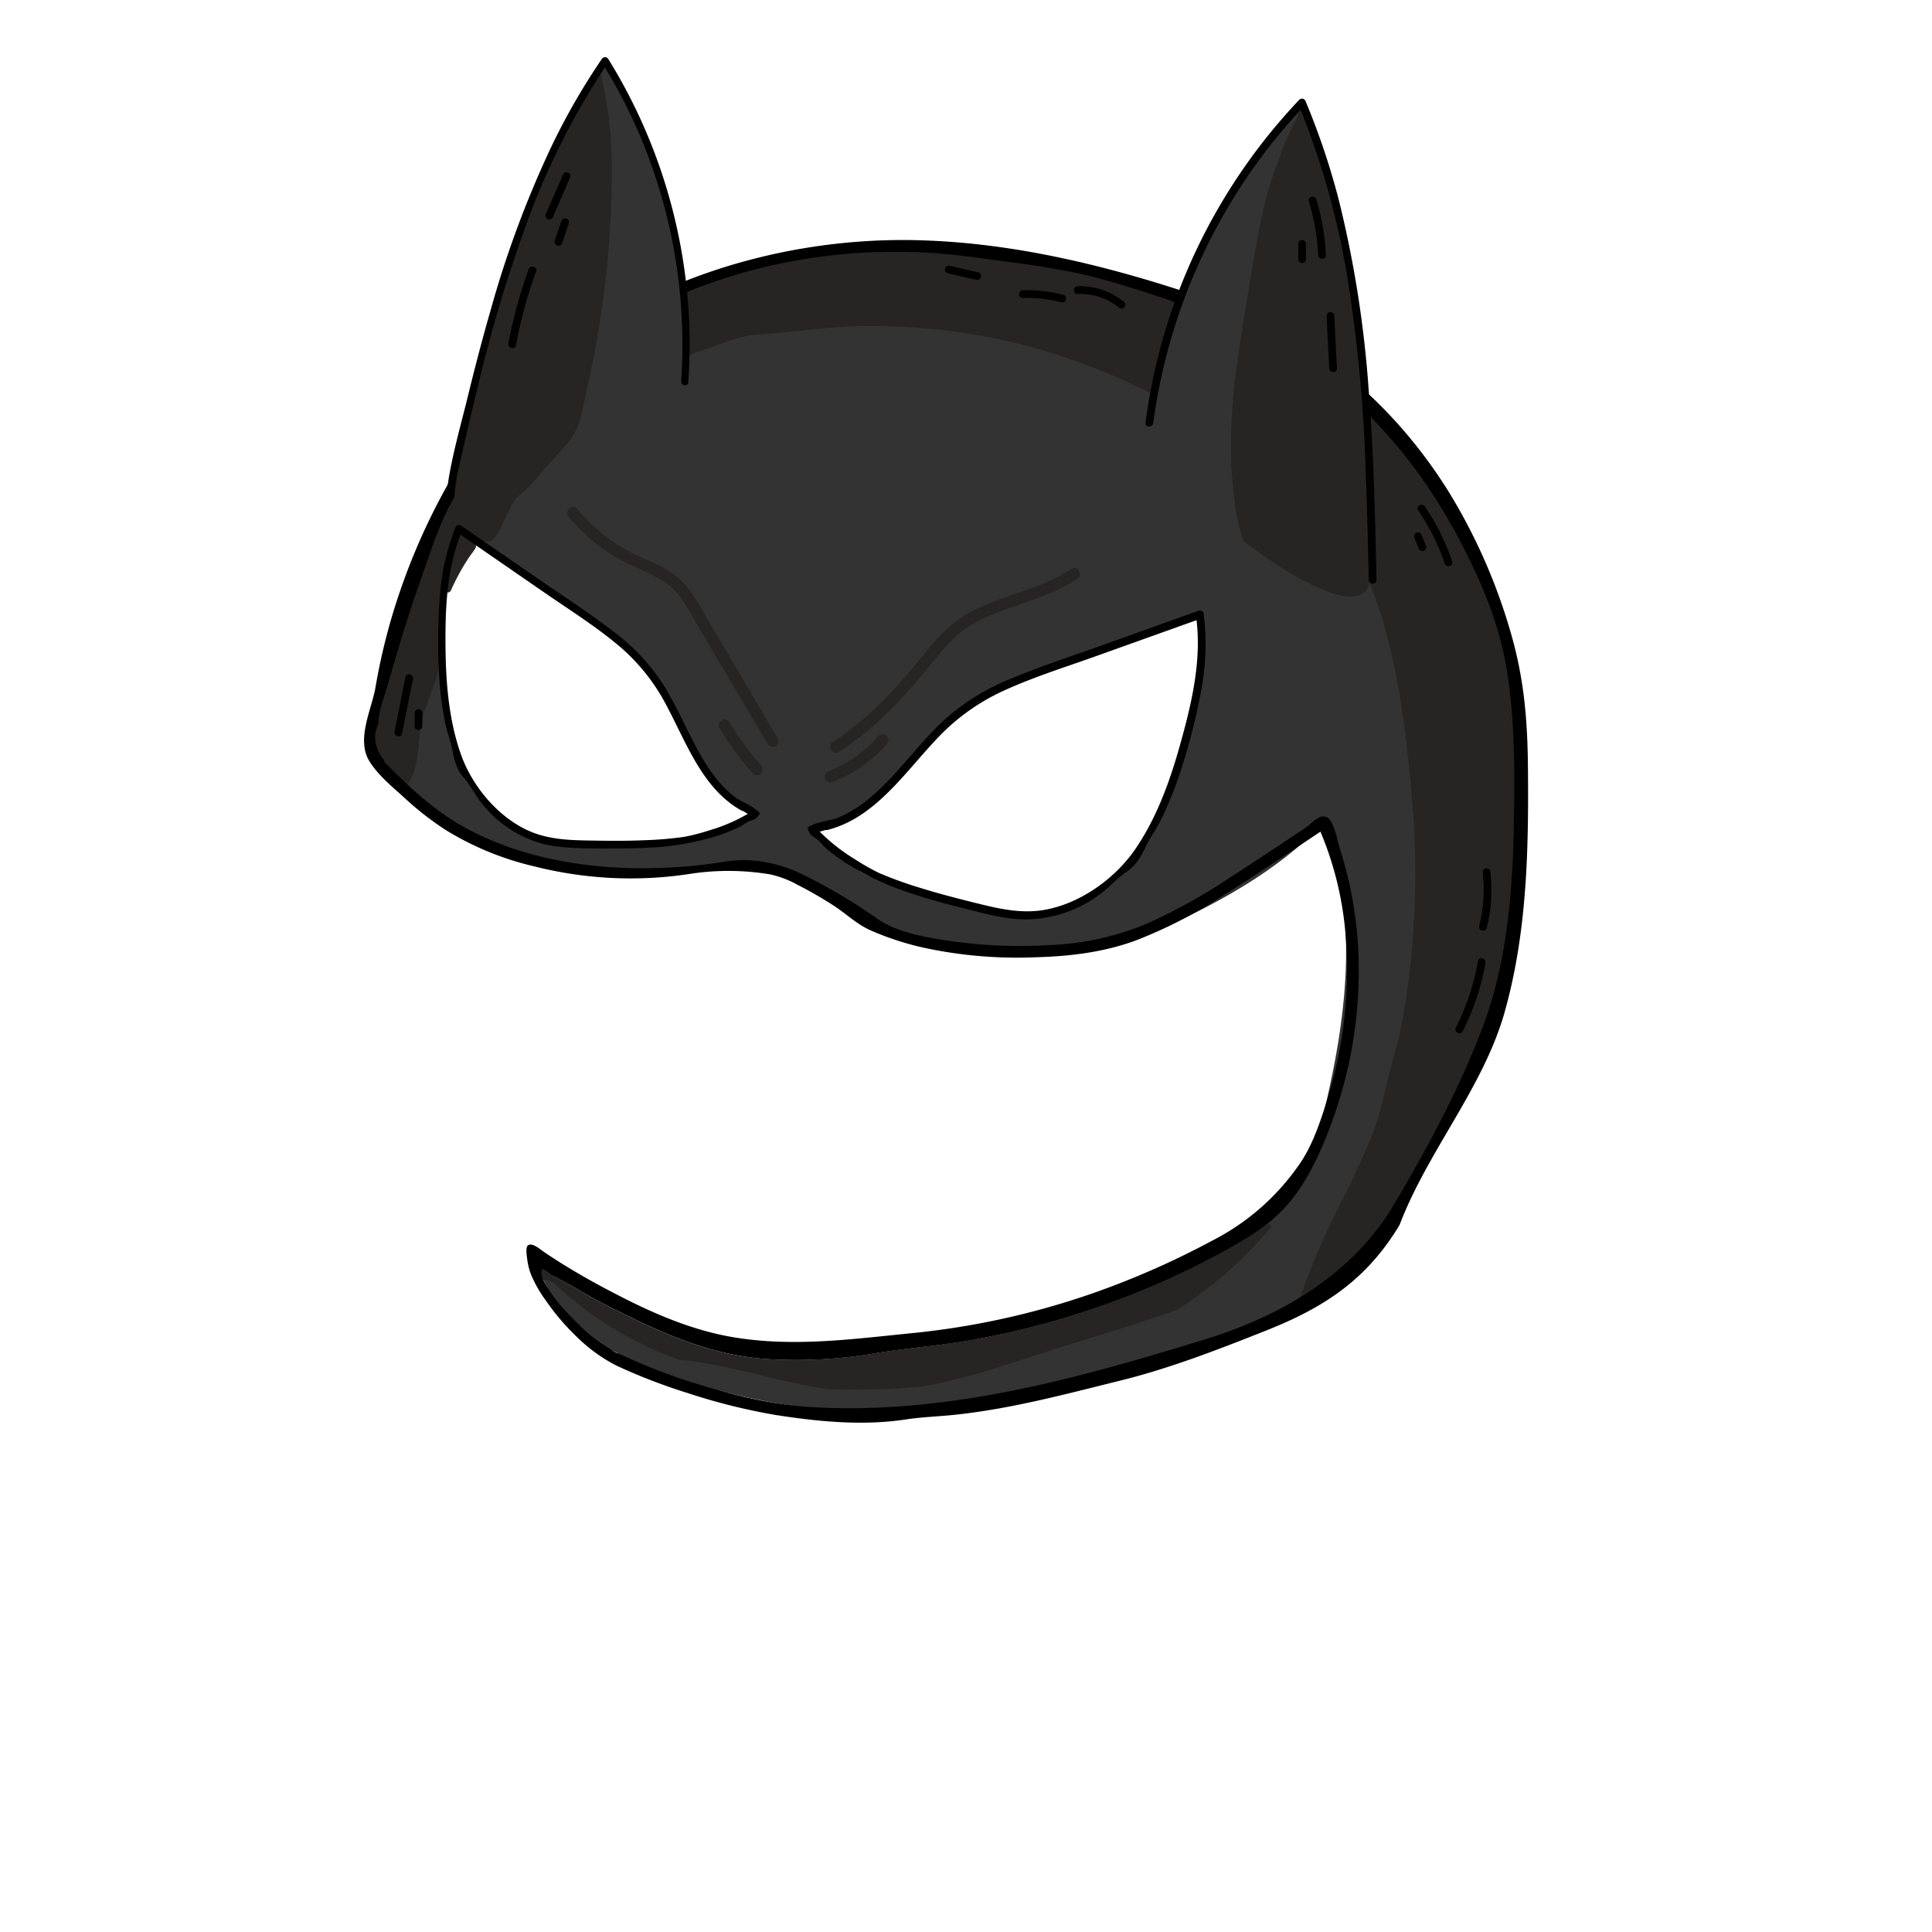<svg id="Headwear" xmlns="http://www.w3.org/2000/svg" viewBox="0 0 500 500"><defs><style>.cls-1{fill:#333;}.cls-2{fill:#262524;}</style></defs><path class="cls-1" d="M393.23,183c-2.11-17-8.06-33-16.46-48.69-7.2-13.4-16-25.43-27.84-35.26-6.38-5.29-13.82-8-21-11.93-5.85-3.24-12-6.94-18.34-9.18-9.29-3.32-18.9-5.65-28.44-8.13-11.64-3-23.41-6.1-35.46-6.77-11.27-.62-22.58.6-33.78,1.77-38.18,4-74.08,25.12-93.39,58.94-1.41,2.48-2.73,5-4,7.53a110.07,110.07,0,0,0-11.71,28.46c-1.44,5.32-3,10.61-4.23,16-1,4.38-3.51,11.4-2.46,15.88.7,3,4.37,6.45,6.14,9.23,2.6,4.09,6.6,6.89,10.32,9.91a63,63,0,0,0,25.41,12.75c14.6,3.36,29.62,2.7,44.38.78a43.58,43.58,0,0,1,10.87-.48c9.33,1.15,17.1,5.12,24.65,10.7,2.91,2.15,5.72,4.53,9,5.93a36.28,36.28,0,0,0,5.59,1.67c5.55,1.32,11.89,3.86,17.59,4,5.35.1,10.66,1,16.05,1.14a77.35,77.35,0,0,0,26.2-3.72c2.26-.73,5.95-3.17,8.22-3.17,15.15-6.79,30.7-15.43,42.26-27.67,10.74,29.66,4.05,60.69-4.11,90.23a8.23,8.23,0,0,0-1.35,1.72,66.9,66.9,0,0,1-6.08,8.67l-1.41,1.3a105.27,105.27,0,0,1-15.67,10.59,6.86,6.86,0,0,0-.85.55q-2.37,1.27-4.78,2.48a215.21,215.21,0,0,1-54.85,18.24c-9,1.77-17.94,2.33-26.89,3.79a122.4,122.4,0,0,1-28.67,1.53c-15.47-1.15-28.15-7.3-41.77-14.17-2.67-1.35-5.23-2.9-7.82-4.4-1.26-.73-2.52-1.46-3.81-2.15a12.41,12.41,0,0,1-2.39-1.41c-.64-.55-1-1.15-1.81-1.5a.93.93,0,0,0-.73-.05c-.48.23-.31.94-.07,1.42,2.93,5.77,6.36,11.51,11.35,15.74,2.54,2.15,5.93,3.59,8.91,5,3.23,1.56,6.54,3,9.89,4.26,5.11,2,10.33,3.64,15.6,5.13,45.47,12.82,91.6,2.21,135.05-13.65,7.76-2.83,15.51-5.86,22.48-10.29,5-3.18,10.81-7.3,13.69-12.64,3-5.59,5.26-11.75,8.38-17.49q2.69-4.95,5.26-9.94a28.11,28.11,0,0,0,3.34-5.42c8.26-17.25,15.87-32.73,18.25-52.09C394.19,219.7,395.53,201.53,393.23,183ZM190.24,213c-7.38,3.64-15.5,6.21-23.79,5.92-9.91-.36-19.24,0-28.85-2.81-4.94-1.45-10.21-5.52-13.39-9.55-5.15-6.52-7.1-15.6-8.27-23.64-1.53-10.52-2.62-21.77-.65-32.32a94.88,94.88,0,0,1,3.85-13.27l6.83,3.76c3.13,1.72,5.62,3.94,8.43,6,3.38,2.48,6.85,4.8,10.14,7.4,4.15,3.28,8.92,5.68,13,9.12a110.28,110.28,0,0,1,11.8,11.68,24.19,24.19,0,0,1,4.92,7.35,74.85,74.85,0,0,0,7.37,15.65c1.92,2.89,4.37,5.1,6.72,7.6.64.69,5.19,5.38,6.12,4.85C193.11,211.55,191.69,212.31,190.24,213ZM310.61,175.5c0,.15-.05.3-.08.45-.54,3.16-1,6.34-1.68,9.47a106,106,0,0,1-7.62,22.19c-1.5,3.19-3.06,6.34-4.79,9.41-1.54,2.72-2.65,5.78-5,7.94-.59.55-1.23,1-1.87,1.55-7.13,5.52-13.45,9.92-22.81,10.09-8,.15-15.81-1.94-23.47-3.89-5.33-1.36-10.55-3.11-15.72-5a23.91,23.91,0,0,1-5.29-2.42,27.21,27.21,0,0,1-3.12-2.56l-9-8.18c13.15-2.29,21.85-14.21,30.34-23.36,1.64-1.76,3.31-3.48,5-5.19a6.25,6.25,0,0,0,1.39-.82c8.22-6.29,18.59-10.47,28.44-13.7,11.7-3.84,23.23-8.19,34.85-12.25a7.64,7.64,0,0,1,.65,4.27C310.69,167.53,311.19,171.58,310.61,175.5Z"/><path class="cls-2" d="M329.15,317.36a5.6,5.6,0,0,1-1-.87,56.34,56.34,0,0,1-6.34,4.35q-6.51,3.9-13.3,7.3a215.21,215.21,0,0,1-54.85,18.24c-9,1.77-17.94,2.33-26.89,3.79a122.4,122.4,0,0,1-28.67,1.53c-15.47-1.15-28.15-7.3-41.77-14.17-2.67-1.35-5.23-2.9-7.82-4.4-1.26-.73-2.52-1.46-3.81-2.15a12.41,12.41,0,0,1-2.39-1.41c-.64-.55-1-1.15-1.81-1.5a.93.93,0,0,0-.73-.05c-.48.23-.31.94-.07,1.42l.88,1.7a4.78,4.78,0,0,1,3.22,1.39,94.59,94.59,0,0,0,31.83,19.37c13.3,1.17,26,5.93,39.11,7.66a207,207,0,0,0,23.74-.7c10.38-1.78,20.32-5.1,30.57-8.42,11.82-3.83,23.78-7.29,35.5-11.42A104.87,104.87,0,0,0,329.15,317.36Z"/><path class="cls-2" d="M387.56,157.23c-1.4-3.55-3.34-6.77-4.9-10.43-1.7-4-3.1-8-4.85-11.94-5.73-13-15.26-23.73-25.75-33.29a39.57,39.57,0,0,0-6.49-4.51c-14.35-8.6-28.26-17.64-44.88-21.14q-4.71-2-9.64-3.59C275.23,67.22,258,65,241.87,63.25a54.11,54.11,0,0,0-14.93.6c-13.21-1.18-26.61,2.39-39.41,6.1a3.86,3.86,0,0,0-1,.46c-3.26,2.16-8.1,2.78-11.73,4.35a107.5,107.5,0,0,0-11.8,6c-6.57,3.86-13.69,8-19.17,13.33l-11.52,11.2a55.75,55.75,0,0,0-4.78,5.06c-3.38,4.24-6.24,9.38-9.09,14a108.34,108.34,0,0,0-9.86,19.15c0,.08,0,.16-.08.23-1.09,2.21-2.14,4.42-3.13,6.67a94.27,94.27,0,0,0-6.64,23.65c-.64,4.17-1.07,8.36-1.4,12.57-.32,4-1.7,6.44,1.12,9.69l5.69,6.54c.23.27.54.56.88.48a1,1,0,0,0,.49-.41c2.7-3.77,2.59-8.77,3.17-13.37.61-4.76,2.32-8.8,4-13.21,1.54-3.93.74-7.9.75-12.13a73.58,73.58,0,0,1,5-26.51c.11-.26.24-.56.52-.65a1,1,0,0,1,.76.19l3.56,2a5.53,5.53,0,0,0,3.07,1c2.26-.2,4.29-6.15,5.27-7.9a85.29,85.29,0,0,1,21.45-25.75C158.52,102.32,164,98,170.27,95.2c4.23-1.91,8.57-3.56,13-5,3.92-1.33,8.45-3.39,12.62-3.6,8.55-.43,17-2,25.66-2.17,28.78-.7,55.6,6.06,80.86,19.75a283.77,283.77,0,0,1,34.42,21.94c21.95,16.4,26.41,55.17,28.53,80a220.85,220.85,0,0,1-.5,44.82c-.88,7.4-1.94,15.1-4.08,22.27-2,6.54-2.9,13.34-5.42,19.8a199.8,199.8,0,0,1-8.52,18.54,190.68,190.68,0,0,0-11.21,26.77c7.73-3.31,13.95-9.39,19.06-16.06a217.63,217.63,0,0,0,20.3-33c6.21-12.05,13.24-24,16-37.41,2.38-11.48,2.35-23.27,2.06-34.94-.29-11.51.14-22.92-1-34.42-.68-6.83-1.73-13.61-3-20.35A26.76,26.76,0,0,0,387.56,157.23Z"/><path class="cls-2" d="M122.62,140.14c-.61-.48-1.26-.92-1.89-1.38a.73.73,0,0,0-.31-.14,1,1,0,0,0-1.8.28q-2,6.54-3.76,13.15c-.28,1.06,1.35,1.84,1.83.77a58.3,58.3,0,0,1,4-7.51c.37-.57.74-1.14,1.13-1.7a16.91,16.91,0,0,0,1.22-1.73A1.37,1.37,0,0,0,122.62,140.14Z"/><path d="M311.5,158.79a1,1,0,0,0-1.26-.75l-24.79,8.88c-7.86,2.81-15.84,5.41-23.57,8.62A57.6,57.6,0,0,0,243.64,187c-4.63,4.46-8.62,9.56-13,14.25-4.16,4.42-8.77,8.47-14.33,10.6h0c-2,.55-4.41.85-6.28,1.76-1,.5-1.19.31-.69,1.58.42,1.07,1.58,1.53,2.37,2.23s1.39,1.55,2.17,2.21a50.75,50.75,0,0,0,4.83,3.59,73.92,73.92,0,0,0,15.78,7.53c4.75,1.65,9.59,3,14.44,4.19,5.46,1.39,11,3,16.66,3a32.53,32.53,0,0,0,18.37-6c2.74-1.86,4.91-4.51,7.64-6.34,2.39-1.6,3.78-4.1,5.05-6.77,1.05-2.2,2.56-4.21,3.67-6.4a95.58,95.58,0,0,0,5.65-14.23,160.93,160.93,0,0,0,4.82-19.14A63.63,63.63,0,0,0,311.5,158.79Zm-6.37,34.92c-2.59,9.13-6.05,18.4-11.38,26.13-5.68,8.24-15.71,15-25.47,15.9-5.6.51-11.09-.88-16.5-2.23-4.52-1.13-9-2.29-13.49-3.69A104.22,104.22,0,0,1,227.66,226a56.79,56.79,0,0,1-6.35-3.59,47.94,47.94,0,0,1-9.16-7.18l1.55-.44a1,1,0,0,0,.45,0c12.23-3.11,19.8-14.59,28.19-23.47a54.87,54.87,0,0,1,17.2-12.47c7.55-3.48,15.54-6,23.33-8.76l26.79-9.59C311,171.7,308.14,183.07,305.13,193.71Z"/><path d="M113.8,154.82a149,149,0,0,0-.24,18.3,87.55,87.55,0,0,0,1.67,14.1c.47,2.23,1.36,4.39,1.77,6.62.51,2.69,1.15,5.26,2.91,7.26,2,2.3,3.32,5.18,5.34,7.5a30.19,30.19,0,0,0,15,9.72c5.08,1.3,10.43,1.2,15.65,1.26,4.65,0,9.3,0,13.94-.32a68.16,68.16,0,0,0,15.93-3A46.36,46.36,0,0,0,191,214.2c.86-.4,1.62-1,2.47-1.46s2-.57,2.66-1.44c.74-1,.55-.88-.25-1.58-1.45-1.26-3.56-2.1-5.2-3.07h0c-4.47-3.24-7.65-8-10.32-12.92-2.83-5.25-5.2-10.77-8.28-15.87a53.41,53.41,0,0,0-13.61-14.64c-6.17-4.72-12.7-8.94-19.07-13.34L119.26,136a.94.94,0,0,0-1.31.37A58.63,58.63,0,0,0,113.8,154.82Zm5.39-16.45,21.72,15c6.32,4.35,12.89,8.49,18.82,13.4A51,51,0,0,1,172.18,182c5.4,10,9.45,22,19.67,27.75a1.07,1.07,0,0,0,.4.12l1.28.75a43.8,43.8,0,0,1-9.91,4.26,53.41,53.41,0,0,1-6.55,1.7,96.07,96.07,0,0,1-10.43.87c-4.32.19-8.64.16-13,.09-5.17-.07-10.43-.14-15.32-1.93-8.53-3.12-15.91-11.57-19-20.3-2.94-8.2-3.83-17.33-4-26.13C115.18,158.94,115.36,148.08,119.19,138.37Z"/><path d="M395.43,198.57c-.11-12.26-1-23-4.47-34.91a147.78,147.78,0,0,0-16-36.33c-11.2-18-26.95-33.46-45.94-43a163.82,163.82,0,0,0-21.94-8.69C285,68.4,262.22,63,239,62.21c-28.34-1-58.29,6-82.53,20.94a118.05,118.05,0,0,0-41.66,44.18,167.15,167.15,0,0,0-13.64,33.11,160.76,160.76,0,0,0-4,17.48c-1,5.7-5,13.38-1.62,19,2.2,3.6,5.86,6.62,9,9.44a77.57,77.57,0,0,0,11,8.57,77.16,77.16,0,0,0,22.86,9.32,101.43,101.43,0,0,0,39.58,2,65.28,65.28,0,0,1,21.38.05,26.36,26.36,0,0,1,7.05,2.7,103.19,103.19,0,0,1,9.24,5.31c3.38,2.18,6,4.86,9.76,6.52a75.06,75.06,0,0,0,13.65,4.44,114.32,114.32,0,0,0,28.65,2.48c8.94-.24,17.7-1.24,26.15-4.33a121.77,121.77,0,0,0,22.73-11.69c8.49-5.32,16.81-10.91,25.13-16.5a86.42,86.42,0,0,1,6.41,25.66,112,112,0,0,1-4.1,41.8c-1.9,6.35-4.17,13.75-8.13,19.15a61.12,61.12,0,0,1-22.27,19.28A216.3,216.3,0,0,1,283,334.63,203.25,203.25,0,0,1,236.2,345c-15.38,1.53-30.46,3.63-45.9,1.16-10.82-1.73-21-6.12-30.65-11.12-4.38-2.26-8.7-4.63-12.9-7.2q-3.08-1.87-6.06-3.9c-.82-.56-3.05-2.56-4.12-1.58-.61.57-.21,2.9-.11,3.65a16.58,16.58,0,0,0,1,3.92,32.67,32.67,0,0,0,3.85,6.71,60.26,60.26,0,0,0,8.27,9.63,41.37,41.37,0,0,0,10,7.17,150.52,150.52,0,0,0,18.7,7.18,155.57,155.57,0,0,0,22.61,5.6c10.95,1.7,22.36,2.81,33.4,1.15,4.3-.65,8.44-.77,12.76-1.22,14.63-1.54,28.46-5.29,42.8-8.83,13.11-3.24,25.73-8.17,38.28-13.16,15-6,25.69-13.23,34.06-27.1,7.26-19.12,21.71-35.57,27.22-55.17C395.22,241.32,395.63,219.77,395.43,198.57Zm-3.67,15.33c-.26,16.74-1.8,34.76-7.56,50.62-6,16.39-14.64,32.32-23.49,47.3-10.59,17.93-29.19,28.79-48.87,34.82-11.36,3.48-22.76,6.87-34.29,9.76-22.7,5.67-46.11,9.34-69.56,7.62a113.55,113.55,0,0,1-22.5-4.42c-1.63-.46-3.25-.93-4.86-1.43a147.52,147.52,0,0,1-20.53-7.92c-.74,0-2.09-1.1-2.73-1.47-.88-.53-1.73-1.09-2.56-1.69a37.29,37.29,0,0,1-4.66-3.95c-2.74-2.72-5.78-5.7-7.83-9-.88-1.43-2.37-3.38-2.17-5.14.17-1.46,2.15.74,2.65,1,1.55.8,3.09,1.61,4.61,2.48,3,1.7,5.9,3.51,9,5.06,13.62,6.87,26.3,13,41.77,14.17a122.4,122.4,0,0,0,28.67-1.53c8.95-1.46,17.9-2,26.89-3.79a215.21,215.21,0,0,0,54.85-18.24q6.78-3.39,13.3-7.3C328.29,317,333,313,337.09,306.51s6.93-13.77,9.26-21.07a112.73,112.73,0,0,0,5.26-36.83q-.11-4.92-.68-9.8a101.83,101.83,0,0,0-4.12-19c-.62-1.93-1.48-7-3.25-8.2-1.92-1.27-4,1.46-5.5,2.49l-6.49,4.33q-6.49,4.31-13.06,8.55a146.34,146.34,0,0,1-21.87,12.14,72.52,72.52,0,0,1-25.17,5.47,126,126,0,0,1-24.56-.92c-6.42-.94-14.64-2.11-20-6a145.55,145.55,0,0,0-17.31-10.43c-6.83-3.61-14.24-5.5-21.9-4.26-22,3.55-47.46,2.11-67.35-8.79-8.08-4.42-14.7-10.71-21.1-17.23l.22-.17c-2.28-2.59-3.22-6.37-1.52-9.51-.08-2.85,1.25-6.15,1.93-8.5,2.69-9.18,5.32-18.4,8.54-27.41,2.43-6.83,4.55-13.9,7.88-20.38a116,116,0,0,1,15.84-23.35c29.14-33.3,75.94-47,118.94-41.18,12.18,1.63,24.58,2.94,36.41,6.43,14.51,4.29,27.91,8.94,41.32,15.75,21.57,10.95,38.48,30.83,49.39,52,6,11.57,10.4,22.44,12.18,35.48C392.1,188.62,392,201.3,391.76,213.9Z"/><path class="cls-1" d="M354.61,147.24c.08-7.46-.36-14.84-.53-22.28-.19-8.35-.88-16.68-1.14-25-.14-4.5-.9-8.62-1.34-13a236,236,0,0,0-4.87-29.64c-1.11-4.8-1.81-9.48-3.45-14.13q-2.7-7.59-5.65-15.11a1.53,1.53,0,0,0-.39-.66c-.7-.65-1.76.16-2.34.92l-9.65,12.5c-7.45,9.64-12.9,21.78-17.74,33a133.59,133.59,0,0,0-9.77,32.15c-.36,2.25-.95,4.47-.1,6.61a50.4,50.4,0,0,0,3.48,6.52,53,53,0,0,0,10,12.34c2.26,2.07,4.69,3.93,7.12,5.79,8.26,6.32,16.68,12.73,26.46,16.24,4,1.43,9.72,1.82,9.88-3.61C354.58,149,354.6,148.1,354.61,147.24Z"/><path class="cls-2" d="M354.08,125c-.19-8.35-.88-16.68-1.14-25-.14-4.5-.9-8.62-1.34-13a236,236,0,0,0-4.87-29.64c-1.11-4.8-1.81-9.48-3.45-14.13q-2.7-7.59-5.65-15.11a1.53,1.53,0,0,0-.39-.66.83.83,0,0,0-.23-.15c-.37.76-.72,1.53-1.08,2.29a1.9,1.9,0,0,1-.3,1c-.35.56-.66,1.13-1,1.71q-3.27,7.27-5.79,14.86c-.21.62-.4,1.24-.6,1.86s-.31,1.18-.46,1.77c-1.69,6.69-2.89,13.49-4,20.3-1.22,7.41-2.49,14.81-3.52,22.25a154.57,154.57,0,0,0-1.69,24.41c.08,3.9.44,7.78.9,11.65a48.6,48.6,0,0,0,2.29,10.54c7.13,5.38,14.52,10.52,22.9,13.53,4,1.43,9.72,1.82,9.88-3.61,0-.85.05-1.7.06-2.56C354.69,139.78,354.25,132.4,354.08,125Z"/><path d="M354.19,100.63a286.2,286.2,0,0,0-7.56-48.28,186.93,186.93,0,0,0-8.72-26.08,1,1,0,0,0-1.67-.44,149.59,149.59,0,0,0-39.78,83.61c-.16,1.28,1.84,1.26,2,0A148.68,148.68,0,0,1,324.7,43a146,146,0,0,1,11.91-14.59,207.11,207.11,0,0,1,12.36,45,401.65,401.65,0,0,1,4.49,48.85c.37,9.26.57,18.52.77,27.78a1,1,0,0,0,2,0C355.88,133.56,355.51,117.07,354.19,100.63Z"/><path class="cls-1" d="M117.94,122.69c1.31-6.84,3.09-13.49,4.63-20.27,1.73-7.59,3.91-15.07,5.71-22.65,1-4.09,2.43-7.71,3.65-11.64A219.84,219.84,0,0,1,141.9,42c1.92-4.19,3.42-8.33,5.8-12.27q3.87-6.44,8-12.75a1.48,1.48,0,0,1,.48-.54c.76-.46,1.58.48,2,1.28l6.49,13.22c5,10.2,7.72,22.31,10.06,33.42a125,125,0,0,1,2.93,31.21c-.09,2.11,0,4.25-1.14,6a48.33,48.33,0,0,1-4.39,5.31,49.41,49.41,0,0,1-11.41,9.42c-2.45,1.47-5,2.72-7.6,4-8.71,4.23-17.61,8.52-27.2,9.9-3.92.57-9.22-.15-8.35-5.13C117.64,124.25,117.79,123.47,117.94,122.69Z"/><path class="cls-2" d="M148.59,112.27c2-3.61,2.39-7.64,3.35-11.84a248.61,248.61,0,0,0,6-42.32c.69-12.77.85-26-2.41-38.5a2,2,0,0,1,2.3-2.46c-.43-.61-1.06-1.11-1.65-.75a1.48,1.48,0,0,0-.48.54q-4.09,6.31-8,12.75c-2.38,3.94-3.88,8.08-5.8,12.27a219.84,219.84,0,0,0-10,26.17c-1.22,3.93-2.69,7.55-3.65,11.64-1.8,7.58-4,15.06-5.71,22.65-.81,3.55-2.11,7-3,10.51a61.53,61.53,0,0,0-1.46,6.7c-.35,2.3-1.06,4.57-1.21,6.89a3.35,3.35,0,0,0,.12,1.34c.46,1.26,2.31,2.2,3.23,3.15a6.19,6.19,0,0,0,4.58,1.48,14.33,14.33,0,0,0,8.19-3.07,43.2,43.2,0,0,0,6.34-6.2l7.4-8.33A14.6,14.6,0,0,0,148.59,112.27Z"/><path d="M127,80.17a266.91,266.91,0,0,1,15.92-42.7,174.42,174.42,0,0,1,12.83-22.21,1,1,0,0,1,1.61-.09,140.52,140.52,0,0,1,20.81,64.71A138.49,138.49,0,0,1,178.11,99c-.09,1.19-1.91.81-1.83-.37A138.55,138.55,0,0,0,164.71,33a136.34,136.34,0,0,0-8.17-15.56,193.69,193.69,0,0,0-19.69,38.84,375.56,375.56,0,0,0-13.21,43.81q-1.76,7.14-3.4,14.33-.81,3.53-1.61,7.07a49.36,49.36,0,0,0-1,6.7,1.1,1.1,0,0,1-.21.66c-.92,1-1.67-.78-1.68-1.42a14.67,14.67,0,0,1,.22-2.56c1.15-7.48,3.34-15,5.13-22.34S124.87,87.57,127,80.17Z"/><path class="cls-2" d="M229.47,190.45a1.52,1.52,0,0,0-2.12,0,32.89,32.89,0,0,1-12.87,9.1,1.54,1.54,0,0,0-1,1.84,1.5,1.5,0,0,0,1.84,1.05,35.83,35.83,0,0,0,14.2-9.87A1.54,1.54,0,0,0,229.47,190.45Z"/><path class="cls-2" d="M277.27,147.21c-8,5.44-17.84,6.65-26.22,11.24-4.6,2.52-8.11,6.16-11.38,10.2s-6.69,8.17-10.39,11.95A79.4,79.4,0,0,1,215.55,192c-1.62,1-.12,3.64,1.51,2.59C226,188.88,233.34,181.2,240,173c3.33-4.09,6.55-8.3,11.1-11.11,4-2.49,8.55-4,13-5.52,5.08-1.74,10.23-3.53,14.7-6.59C280.37,148.71,278.87,146.11,277.27,147.21Z"/><path class="cls-2" d="M197,198.07a69.55,69.55,0,0,1-8.22-11.15,1.5,1.5,0,0,0-2.59,1.52,73.88,73.88,0,0,0,8.69,11.75,1.5,1.5,0,0,0,2.12,0A1.54,1.54,0,0,0,197,198.07Z"/><path class="cls-2" d="M201.29,191.05,183.64,161.2c-2.61-4.42-4.93-9.36-9.16-12.48-3.8-2.81-8.45-4.17-12.54-6.48a45.32,45.32,0,0,1-12.63-10.64c-1.23-1.49-3.34.64-2.12,2.12a47.83,47.83,0,0,0,10.73,9.59c4,2.62,8.52,4.14,12.67,6.47a16.68,16.68,0,0,1,5.35,4.56c1.59,2.16,2.86,4.58,4.23,6.88l8.69,14.71,9.84,16.63A1.5,1.5,0,0,0,201.29,191.05Z"/><path d="M385.71,225.73a1,1,0,0,0-1-1,1,1,0,0,0-1,1,39,39,0,0,1-.88,13.86,1,1,0,0,0,1.93.53A40.55,40.55,0,0,0,385.71,225.73Z"/><path d="M382.51,248.68a61.39,61.39,0,0,1-5.72,17.23c-.58,1.15,1.15,2.16,1.73,1a63.39,63.39,0,0,0,5.92-17.71C384.66,248,382.74,247.41,382.51,248.68Z"/><path d="M375.82,145.3a56.93,56.93,0,0,0-7.08-14.22c-.72-1.05-2.46-.06-1.72,1a55.23,55.23,0,0,1,6.87,13.74C374.3,147.05,376.23,146.53,375.82,145.3Z"/><path d="M369.06,141.34l-1.14-2.82a1.06,1.06,0,0,0-.46-.6,1,1,0,0,0-.77-.1,1,1,0,0,0-.59.46,1,1,0,0,0-.1.77c.37.94.75,1.88,1.13,2.82a1,1,0,0,0,.46.6,1,1,0,0,0,.77.1,1,1,0,0,0,.59-.46A1,1,0,0,0,369.06,141.34Z"/><path d="M104.94,175.21q-1.41,7-2.83,14.12c-.25,1.25,1.68,1.79,1.93.53q1.42-7.06,2.83-14.12C107.12,174.48,105.19,174,104.94,175.21Z"/><path d="M108.3,183.54a1,1,0,0,0-1,1v3.38a1,1,0,0,0,2,0v-3.38A1,1,0,0,0,108.3,183.54Z"/><path d="M340.65,51.61c-.39-1.22-2.32-.7-1.93.53A54.44,54.44,0,0,1,341.13,66c.05,1.28,2.05,1.29,2,0A56.73,56.73,0,0,0,340.65,51.61Z"/><path d="M337,62.13a1,1,0,0,0-1,1v3.95a1,1,0,0,0,2,0V63.13A1,1,0,0,0,337,62.13Z"/><path d="M345.32,81.76c-.06-1.28-2.06-1.29-2,0L344,95.31c.07,1.28,2.07,1.28,2,0Z"/><path d="M147.12,44.72a1,1,0,0,0-1.37.36l-4.44,10.19a1,1,0,0,0,.36,1.37,1,1,0,0,0,1.36-.36l4.44-10.2A1,1,0,0,0,147.12,44.72Z"/><path d="M146.5,56.55a1,1,0,0,0-1.23.69q-.86,2.55-1.7,5.08a1,1,0,0,0,.7,1.23,1,1,0,0,0,1.23-.69q.84-2.55,1.7-5.08A1,1,0,0,0,146.5,56.55Z"/><path d="M136.82,69.68a119.74,119.74,0,0,0-5.23,19.15c-.23,1.26,1.7,1.8,1.93.53a119.74,119.74,0,0,1,5.23-19.15C139.19,69,137.26,68.48,136.82,69.68Z"/><path d="M290.9,78.16a17.85,17.85,0,0,0-12-4.08c-1.28.06-1.29,2.06,0,2a15.79,15.79,0,0,1,10.64,3.49,1,1,0,0,0,1.41,0A1,1,0,0,0,290.9,78.16Z"/><path d="M275.15,76.29a37.43,37.43,0,0,0-10.43-1.18,1,1,0,0,0,0,2,35.13,35.13,0,0,1,9.9,1.11A1,1,0,0,0,275.15,76.29Z"/><path d="M253.16,70.49l-7.34-1.7a1,1,0,1,0-.53,1.93l7.34,1.7a1,1,0,0,0,.53-1.93Z"/></svg>